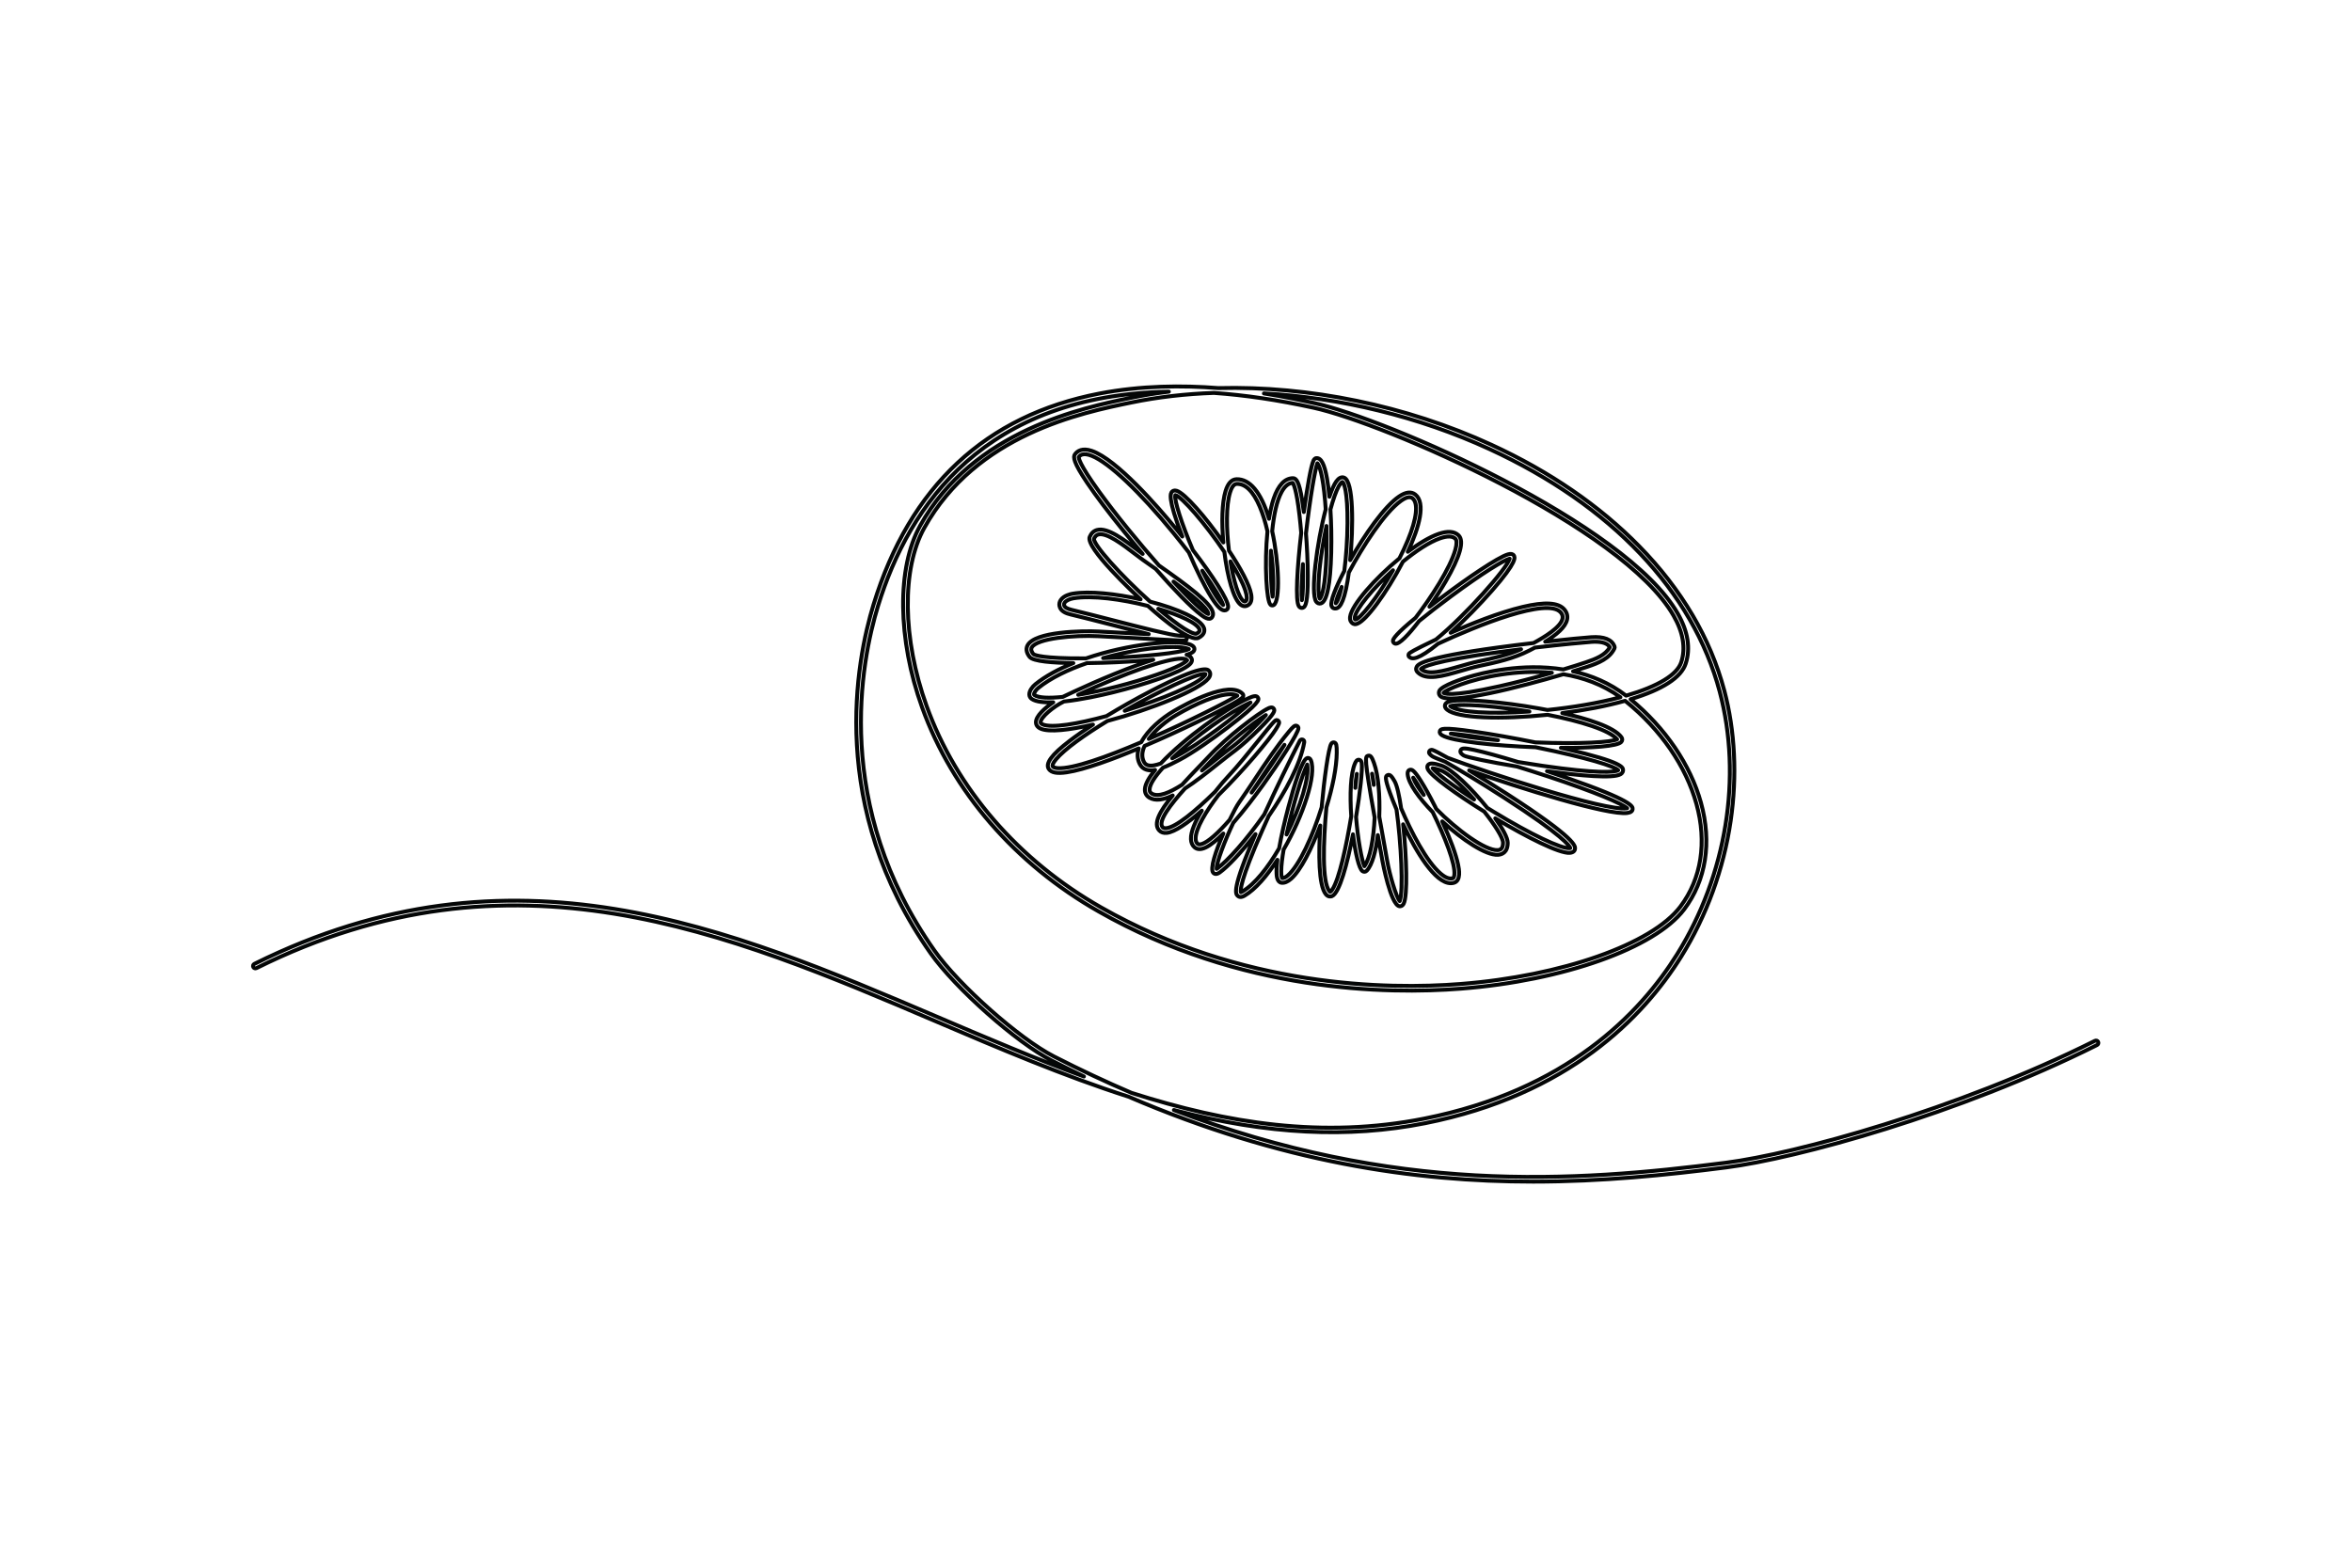 <svg
   xmlns:dc="http://purl.org/dc/elements/1.1/"
   xmlns:cc="http://creativecommons.org/ns#"
   xmlns:rdf="http://www.w3.org/1999/02/22-rdf-syntax-ns#"
   xmlns:svg="http://www.w3.org/2000/svg"
   xmlns="http://www.w3.org/2000/svg"
   xmlns:sodipodi="http://sodipodi.sourceforge.net/DTD/sodipodi-0.dtd"
   xmlns:inkscape="http://www.inkscape.org/namespaces/inkscape"
   version="1.1"
   id="mySVG"
   xml:space="preserve"
   width="1600"
   height="1066.667"
   viewBox="0 0 1600 1066.667"
   sodipodi:docname="kiwi.svg"
   inkscape:version="0.92.4 (5da689c313, 2019-01-14)"><defs
     id="defs6" /><sodipodi:namedview
     pagecolor="#ffffff"
     bordercolor="#666666"
     borderopacity="1"
     objecttolerance="10"
     gridtolerance="10"
     guidetolerance="10"
     inkscape:pageopacity="0"
     inkscape:pageshadow="2"
     inkscape:window-width="1920"
     inkscape:window-height="986"
     id="namedview4"
     showgrid="false"
     inkscape:zoom="0.22124998"
     inkscape:cx="800"
     inkscape:cy="533.33337"
     inkscape:window-x="-11"
     inkscape:window-y="-11"
     inkscape:window-maximized="1"
     inkscape:current-layer="g12" /><g
     id="g10"
     inkscape:groupmode="layer"
     inkscape:label="ink_ext_XXXXXX"
     transform="matrix(1.333,0,0,-1.333,0,1066.667)"><g
       id="g12"
       transform="scale(0.1)"><path
         d="m 5378.74,2609.52 c -177.03,90.47 -484.81,363.22 -609.86,540.45 -520.74,738.1 -374.9,1476.13 -288.02,1759.19 159.77,520.51 549.57,1077.19 1484.13,1093.67 -66.1,-8 -131.11,-18.52 -194.63,-31.6 -240.44,-49.52 -803.51,-165.49 -1074.32,-652.03 -119.69,-215.03 -115.81,-579.41 9.87,-928.29 154.49,-428.81 474.58,-798.69 901.32,-1041.52 724.03,-411.99 1469.07,-423.61 1848.73,-393.87 521.81,40.87 990.14,207.28 1138.88,404.69 111.64,148.16 142.04,341.71 85.56,545.02 -53.83,193.82 -181.12,380.79 -359.02,527.69 163.54,49.57 258.17,110.65 281.34,181.65 25.5,78.12 11.74,164.4 -40.9,256.43 -264.68,462.68 -1488.03,993.01 -1852.11,1072.94 -57.92,12.72 -147.86,32.46 -259.39,49.78 388.71,-20.98 790.28,-117.91 1150.65,-283.76 621.41,-285.98 1038.8,-725.73 1175.26,-1238.26 115.86,-435.18 34.64,-936.28 -217.29,-1340.44 -189.16,-303.49 -566.7,-695.4 -1291.03,-839.05 -517.83,-102.7 -1006.68,-24.06 -1493.93,131.66 -128.88,55.17 -260.67,116.88 -395.24,185.65 z m 2540.86,1958.4 c -88.76,-25.34 -183.34,-49.8 -265.81,-68.42 -263.95,-59.57 -286.15,-34.59 -286.78,-34.08 0,0 0,0.1 0.03,0.31 11.55,14.79 127.3,68.19 295.16,93.4 75.51,11.33 164.59,17.55 257.4,8.79 z m -157.17,120.11 c -69.46,-30.16 -145.03,-46.32 -218.42,-62.01 -30.91,-6.62 -63.3,-16.05 -94.62,-25.17 -83.82,-24.41 -163.05,-47.5 -198.01,-13.46 7.13,8.56 57.06,39.78 402.89,86.69 36.07,4.9 72.45,9.56 108.16,13.95 z m -653.48,403.26 c -80.04,-141.16 -172.07,-253.85 -193.05,-251.37 -2.24,1.56 -2.99,5.22 -2.21,10.87 5.89,42.98 92.41,147.4 195.26,240.5 z m -262.16,-85.19 c -0.61,-2.87 -1.22,-5.68 -1.84,-8.43 -11.56,-51.39 -22.16,-68.93 -27.74,-74.9 0.79,14.33 11.69,44.37 29.58,83.33 z m -77.52,310.95 c 1.94,-68.39 1.2,-137.78 -2.37,-199.04 -8.14,-139.76 -26.46,-167.14 -31.51,-172.1 -9.6,15.38 -11.95,100.37 12.17,253.76 6.4,40.7 13.77,80.35 21.71,117.38 z m -120.03,-194.63 c 2.35,-83.56 0.41,-152.11 -5.26,-183.85 -3.24,28.86 -2.28,89.96 5.26,183.85 z m -163.27,68.52 c 13.82,-100.21 14.78,-192.78 8.48,-234.64 -6.57,43.28 -11.74,135.77 -8.48,234.64 z m -206.49,-54.47 c 34.51,-55.29 62.29,-107.74 75.72,-148.53 9.29,-28.27 10.07,-48.54 2.09,-54.23 -3.46,-2.46 -6.29,-3.12 -11.16,0.4 -25.39,18.34 -50.5,102.33 -66.65,202.36 z m -143.73,-47.66 c 61.5,-86.61 98.79,-149.84 106.43,-174.79 -10.37,8.46 -33.59,34.68 -76.62,115.98 -10.09,19.04 -20.06,38.75 -29.81,58.81 z m -146.94,-55.57 c 85.85,-62.48 172.58,-131.42 177.58,-163.37 0.11,-0.71 0.15,-1.33 0.15,-1.85 -23.27,6.92 -92.17,72.75 -177.73,165.22 z m -77.7,-138.68 c 111.62,-32.9 199.58,-73.66 210.36,-105.91 1.01,-3.01 3.69,-10.99 -16,-21.2 -0.79,-0.41 -20.74,-9.15 -123.85,69.91 -22.98,17.62 -46.67,36.9 -70.51,57.2 z m 117.8,-254.48 c 14.85,0 24.87,-2.68 29.41,-8.26 -5.54,-9.23 -43.52,-34.67 -155.83,-73.76 -126.24,-43.94 -277.17,-82.47 -400.14,-102.56 244.65,113.17 449.91,184.58 526.56,184.58 z m -399.38,2.82 c 134.36,37.63 269.85,56.62 356.37,56.62 34.12,0 60.65,-2.96 76.47,-8.89 1.8,-0.67 3.3,-1.3 4.55,-1.87 -38.7,-18.79 -234.4,-39.84 -437.39,-45.86 z m 0.73,-23.84 c 81.56,2.44 174.4,7.7 255.18,15.33 -23.81,-7.32 -50.57,-16.27 -80.65,-27.1 -156.84,-56.49 -325.77,-135.81 -381.39,-162.49 -69.78,-7.14 -122.74,-5.27 -144.4,9.18 -1.5,1.01 -2.02,1.88 -2.09,3.57 -0.36,8.04 9.57,23.08 21.7,32.86 64.4,51.9 153.6,94.26 248.73,126.95 29.68,0.31 58.03,0.96 82.92,1.7 z m 109.67,-245.16 c 178.72,102.02 363.12,188.34 406.25,188.34 2.38,0 4.34,-0.27 5.83,-0.81 0.31,-2.1 -3.37,-6.94 -3.53,-7.17 -34.1,-44.62 -219.84,-122.05 -408.55,-180.36 z m 122.76,-143.64 c 35.31,48.37 92.47,93.64 139.11,121.1 100.1,58.93 211.71,106.98 277.07,106.98 14.15,0 26.14,-2.25 35.37,-7.14 -45.31,-28.81 -245.8,-131.12 -451.55,-220.94 z m 119.57,-98.9 c 116.29,111.03 293.2,237.22 399.33,284.76 -60.18,-58.95 -267.54,-216.98 -372.97,-271.18 l -9.21,-4.75 c -5.4,-2.81 -11.15,-5.79 -17.15,-8.83 z m 151.62,-62.16 c 1.01,1.07 2.03,2.12 3.03,3.16 18.08,18.74 35.15,36.45 48.96,51.35 79.34,85.66 209.53,188.47 274.28,228.3 -37.48,-43.3 -121.3,-124.86 -169.19,-160.19 -28.49,-21.02 -59.09,-45.33 -91.5,-71.05 -21.14,-16.79 -43.23,-34.33 -65.58,-51.57 z m 253.39,-112.69 c 12.75,18.97 25.33,37.92 37.72,56.58 41.4,62.35 83.89,126.36 130.01,187 -33.56,-53.88 -83.08,-128.21 -142.53,-209.53 -8.51,-11.64 -16.91,-23 -25.2,-34.05 z m 178.52,-214.01 c 31.12,144.83 80.86,310.88 105.54,356.79 11.6,-64.69 -34.27,-214.92 -105.54,-356.79 z m 350.92,238.12 c 1.17,26.04 3.58,50.18 7.51,71.15 -1.63,-19.73 -4.18,-43.89 -7.51,-71.15 z m 94.24,15.06 c -3.33,20.63 -6.31,39.88 -8.77,57.02 3.63,-17.54 6.54,-36.72 8.77,-57.02 z m 254.92,-51.24 c -26.21,32.95 -45.52,63.52 -53.88,88.08 13.65,-18.39 32.74,-49.68 53.88,-88.08 z m 256.96,-23.46 c -117.3,76.16 -194.27,135.93 -211.47,159.56 6.28,-0.69 17.57,-2.91 37.26,-9.24 40.48,-13 110.08,-77.73 174.21,-150.32 z m 121.96,302.83 c -107.48,8.83 -193.54,20.74 -240.87,33.6 46.96,-3.36 132.87,-15.01 240.87,-33.6 z m 160.28,146.26 c -196.32,-13.69 -363.91,-4.7 -404.19,27.43 19.33,6.87 90.91,10.44 233.11,-4.53 55.94,-5.89 113.93,-13.64 171.08,-22.9 z m -400.24,52.94 c -11.53,-2.27 -27.24,-6.77 -30.49,-19.7 -2.09,-8.29 1.56,-16.36 10.86,-23.99 54.18,-44.5 276.41,-50.38 513.11,-25.87 168.65,-32.95 314.37,-78.05 354.28,-125.12 -27.81,-15.05 -185.2,-24.8 -416.98,-15.82 -108.77,21.95 -221.29,41.86 -313.15,55.12 -166.8,24.05 -170.51,13.59 -174.42,2.5 -2.82,-7.96 1.15,-15.2 11.79,-21.5 51.74,-30.66 267.76,-53.08 477.07,-60.88 267.4,-54.12 403.9,-97.9 421.16,-117.18 -14.42,-11.09 -109.39,-17.82 -385.41,22.34 -43.21,6.29 -85.17,12.89 -124.59,19.45 -92.91,28.32 -174.94,50.94 -226.37,61.91 -48.3,10.32 -62.88,9.78 -67.85,-2.47 -5.16,-12.74 9.23,-21.73 16.96,-26.56 12.59,-7.87 129.41,-32.36 270.47,-55.88 48.44,-14.78 101.58,-31.66 157.89,-50.32 247.63,-82.04 379,-139.73 404.73,-162.57 -0.71,-0.12 -1.49,-0.25 -2.35,-0.37 -110.93,-15.47 -711.6,181.76 -913.17,257.66 -39.67,22.47 -67.54,37.01 -76.87,39.81 -11.36,3.41 -15.93,-3.6 -17.09,-5.83 -5.34,-10.35 4.21,-17.77 14.32,-25.63 5.08,-3.95 28.87,-13.99 66.03,-28.08 70.73,-40.1 184.64,-108.64 300.82,-183.47 302.25,-194.72 334.7,-246.87 337.99,-257.21 -0.92,-0.24 -2.31,-0.5 -4.3,-0.65 -42.69,-3.13 -197.39,70.66 -384.17,184.12 -11.88,7.21 -23.47,14.32 -34.8,21.35 -78.71,97.97 -181.87,199.12 -234.33,215.98 -40.12,12.89 -59.2,13.88 -68.01,3.52 -2.94,-3.45 -6.95,-11 -0.92,-22.86 17.89,-35.11 144.13,-126.45 287.56,-215.62 54.49,-68.68 95.8,-133.55 95.8,-158.94 0,-32.02 -14.77,-36.87 -27.66,-37.52 -63.05,-3.24 -207.67,102.85 -312.96,210.12 -2.49,4.98 -4.99,9.96 -7.51,14.97 -25.15,49.68 -50.51,95.35 -71.42,128.6 -34.41,54.73 -44.99,57.96 -54.16,56.55 -5.64,-0.86 -14.8,-5.16 -12.87,-24.3 4.75,-47.03 57.84,-120.46 127.79,-192.25 59.61,-121.11 117.44,-264.44 110.24,-321.4 -1.81,-14.32 -7.22,-15.71 -9,-16.17 -16.46,-4.24 -36.67,3.57 -59.96,23.29 -73.38,62.05 -151.95,214.91 -202.47,333.61 -9.62,65.65 -21.14,117.57 -33.28,138.41 -13.33,22.84 -23.02,37.38 -36.24,31.22 -10.66,-4.97 -15.15,-13.51 12.3,-90.11 8.05,-22.44 19.5,-51.89 33.57,-85.09 23.3,-164.2 36.36,-420.42 16.32,-467.6 -17.89,21.11 -51.31,132.6 -63.95,206.21 -5.38,31.34 -13.19,74.42 -21.92,122.58 -5.54,30.55 -11.9,65.61 -18.39,102 4.16,105 -4.56,212.55 -26.63,273.18 -9.49,26.06 -16.13,41.84 -30.03,38.03 -15.73,-4.26 -21.98,-5.94 33.04,-315.21 -4.9,-107.05 -23.43,-208.97 -52.13,-248.62 -13.57,27.99 -33.71,137.14 -42.67,250.95 21,127.12 33.09,242.57 28.98,273.62 -0.55,4.16 -2.22,16.82 -13.57,18.49 -11.88,1.8 -17.56,-10.94 -20.3,-17.04 -23.7,-52.65 -27,-162.76 -19.7,-270.96 -24.85,-152.03 -61.48,-321.56 -96.66,-374.51 -7.23,-10.88 -11.22,-11.54 -11.21,-11.54 -0.29,0.05 -1.55,0.73 -3.39,2.96 -38.02,46.47 -31.97,247.39 -15.44,428.3 31.25,101.95 52.2,204.36 52.7,279.16 0.25,38.98 -2.05,48.68 -12.38,51.86 -4.56,1.41 -11.06,0.52 -15.58,-6.18 -14.17,-21.07 -36.64,-183.17 -49.11,-324.59 -46.25,-149.71 -114.63,-296.65 -171.4,-346.77 -11.54,-10.2 -21.74,-15.26 -29.69,-14.7 -1.15,1.54 -5.51,9.19 -5.16,37.25 0.34,28.09 4.92,65.85 12.27,108.52 99.98,173.08 169.57,382.94 138.81,456.78 -4.1,9.86 -12.39,11.77 -18.16,10.46 -26.33,-6 -67.15,-140.38 -96.76,-252.05 -17.52,-66.06 -35.3,-142.34 -46.95,-208.89 -56.5,-97.62 -123.23,-182.82 -188.45,-221.12 -3.26,-1.91 -5.41,-2.73 -6.67,-3.08 -3.12,9.45 -3.8,59.71 109.82,317.21 10.34,23.44 21.08,47.33 32.03,71.4 86.12,124.89 162.76,266.18 181.47,377.28 0.97,5.84 -2.45,11.53 -8.08,13.39 -5.59,1.85 -11.76,-0.67 -14.45,-5.95 -47.2,-92.67 -118.44,-237.97 -181.22,-375.79 -89.44,-128.92 -188.69,-239.31 -241.36,-276.93 -0.67,-0.48 -1.28,-0.89 -1.83,-1.24 -1.98,30.47 42.61,146.41 84.66,234.7 56.32,64.2 112.33,138.7 151.03,192.28 77.25,107 183.35,267.83 181.63,291.52 -0.41,5.62 -3.86,10.12 -9,11.77 -9.48,3.05 -16.99,-2.77 -40.37,-30.95 -62.99,-75.92 -118.38,-159.33 -171.93,-239.99 -26.64,-40.14 -54.19,-81.63 -82.28,-121.58 -9.9,-14.09 -27.92,-47.15 -47.69,-87.89 -60.82,-69.2 -109.55,-112.07 -140.65,-122.66 -15.69,-5.35 -21.19,-0.41 -22.99,1.22 -6.05,5.44 -9.19,13.41 -9.62,24.36 -2.02,51.19 55.01,144.35 116.1,223.37 131.03,129.09 261.18,284.5 293.22,336.39 15.82,25.61 22.37,36.21 11.44,43.95 -11.88,8.44 -11.91,8.41 -97.78,-98 -49.51,-61.34 -111.11,-137.67 -151.71,-180.48 -21.92,-23.11 -47.4,-52.59 -72.55,-84.89 -100.17,-98.55 -198.88,-180.43 -248.44,-185.6 -12.64,-1.28 -17.06,3.32 -18.5,4.83 -27.43,28.8 41.1,117.17 113.85,197.86 53.11,34.29 110.46,79.83 167,124.72 32.23,25.59 62.67,49.76 90.82,70.53 28.84,21.28 78.25,65.65 122.95,110.41 83.2,83.31 77.6,92.71 72.67,101.01 -7.31,12.27 -22.78,5.01 -27.87,2.62 -51.98,-24.32 -212.54,-147.02 -304.7,-246.52 -13.64,-14.73 -30.63,-32.34 -48.62,-51 -30.85,-32 -60.36,-63.01 -87.1,-92.49 -63.99,-41.04 -121.37,-65.35 -154.6,-45.47 -8.36,5 -11.8,11.81 -11.17,22.08 1.63,26.78 27.83,66.01 68.49,110.47 26.27,9.93 52.65,23.59 75.19,35.26 l 9.15,4.72 c 65.58,33.72 174.17,110.59 247.24,166.18 165.29,125.73 157.9,141.18 153.49,150.41 -7.65,15.97 -31.2,5.54 -46.79,-1.37 -112.77,-49.99 -331.22,-206.54 -449.69,-333.82 -25.2,-9.29 -49.4,-14.43 -66.57,-8.89 -8.79,2.84 -15.22,8.47 -19.66,17.23 -12.69,25.05 -9.46,53.03 3.59,81.17 50.85,21.64 97.88,42.61 136.31,60.13 89.97,41 179.28,84.2 251.48,121.62 110.74,57.4 113.55,65.57 115.41,70.98 1.46,4.25 0.32,9.84 -2.79,13.08 -67.63,70.61 -286.52,-49.71 -352,-88.27 -60.24,-35.47 -132.05,-95.31 -165.33,-158.37 -176,-75.18 -349.06,-137.31 -425.49,-132.71 -13.5,0.83 -22.88,4.01 -26.42,8.97 -3.01,4.21 -0.18,15.92 16.81,36.14 44.38,52.83 146.57,125.15 262.36,195.73 221.48,59.18 470.75,158.68 516,217.89 14.07,18.42 7.8,31.39 2.81,37.49 -7.28,8.92 -29.58,36.04 -295.44,-101.75 -78.25,-40.55 -156.84,-84.98 -228.25,-128.67 -146.98,-40.02 -280.44,-62.67 -326.47,-42.13 -9.42,4.21 -9.49,8.68 -9.52,10.58 -0.37,25.59 65.73,80.34 118.09,105.55 0.3,0.15 0.58,0.28 0.88,0.43 90.44,9.59 192.51,32.57 249.74,46.63 161.76,39.71 348.32,101.5 391.88,142.74 15.43,14.6 12.12,26.29 8.77,31.95 -4.06,6.87 -10.85,13.59 -24.48,17.41 3.61,1 6.97,2.02 10.06,3.06 13.8,4.64 29.68,11.75 29.93,25.74 0.26,15.01 -17.91,21.82 -24.76,24.39 -68.3,25.61 -312.49,2.24 -528.94,-71.83 -27.25,-0.19 -54.23,-0.04 -80.59,0.46 -167.69,3.18 -186.48,20.07 -188.06,21.97 -15.15,19.33 -9.88,29.48 -8.15,32.82 24.61,47.41 217.08,64.39 340.69,58.01 45.72,-2.37 121.98,-6.43 198.18,-10.5 60.04,-3.21 120.04,-6.41 165.03,-8.77 22.5,-1.18 41.26,-2.15 54.38,-2.81 7.05,-0.36 12.64,-0.63 17.05,-0.64 1.41,-0.1 2.3,-0.16 2.71,-0.2 l 0.03,0.24 c 10.2,0.32 12.95,2.8 13.41,10.98 0.51,9.01 -5.95,11.65 -12.13,12.59 v 0.07 c -0.13,0.01 -0.34,0.01 -0.59,0.02 -1.8,0.25 -3.56,0.36 -5.08,0.46 l -20.99,1.29 c -41.4,2.48 -192.13,41.19 -337.91,78.63 -73.24,18.81 -148.98,38.27 -210.23,52.94 -24.64,5.91 -37.1,13.67 -39.21,24.44 -0.9,4.57 -0.01,8.59 2.8,12.64 6.79,9.81 24.66,18.65 44.47,21.99 95.03,15.99 247.43,-4.75 380.23,-38.72 92.32,-82.35 218.57,-183.95 258.63,-163.04 32.98,17.11 31.52,38.74 27.72,50.11 -15.39,46.02 -134.88,98.2 -274.78,134.67 -149.82,133.86 -292.38,293.66 -286.33,321.28 5,11.86 12.23,18.89 22.08,21.5 42.5,11.24 125.31,-52.23 185.79,-98.57 14.81,-11.35 28.79,-22.07 41.14,-30.92 17.1,-12.27 36.98,-26.19 58.37,-41.17 2.44,-1.71 4.92,-3.45 7.44,-5.21 91.44,-103.56 180.38,-196.39 232.26,-235.1 12.21,-9.1 40.76,-30.4 54.59,-12.21 4.83,6.36 6.66,14.33 5.3,23.05 -7.78,49.68 -128.53,138.77 -275.62,241.98 -104.16,117.89 -219.27,258.23 -304.03,375.01 -108.96,150.11 -105.63,176.71 -105.3,178.49 4.58,6.25 18.55,25.31 66.88,5.92 88.06,-35.33 243.96,-182.86 417.02,-394.64 28.08,-34.36 54.15,-67.38 78.06,-98.62 38.75,-90.18 80.95,-174.72 114.35,-228.04 32.81,-52.37 54.85,-72.31 73.54,-66.81 7.71,2.28 12.41,9.07 12.59,18.15 0.68,35.42 -81.15,159.76 -179.87,289.07 -56.96,132.99 -96.72,256.75 -89.61,280.13 32.09,-5.8 155.43,-148.66 250.12,-289.58 15.58,-126.5 47.13,-243.46 83.85,-269.98 12.73,-9.21 26.64,-9.39 39.12,-0.5 13.59,9.67 18.33,27.47 14.07,52.9 -8.35,49.79 -54.94,135.68 -113.51,224.05 -13.53,110.95 -15.14,230.09 5.62,297.51 6,19.48 16.71,42.8 33.66,43.27 44.63,1.42 84.31,-37.62 117.59,-115.52 16.41,-38.41 29.43,-81.85 39.55,-126.56 -16.45,-166.81 -4.66,-358.89 15.99,-375.21 4.77,-3.76 11.1,-4.14 16.17,-0.94 33.62,21.21 26.77,218.44 -8.03,376.95 7.84,79.73 22.73,154.28 48.43,200.88 16.07,29.13 34.96,44.45 56.18,45.56 3.63,-4.39 19.24,-30.54 34.79,-166.01 3.39,-29.46 6.28,-59.41 8.71,-89.15 -20.02,-173.75 -31.28,-348.08 -11.46,-375.34 4.05,-5.57 9.97,-8.3 16.17,-7.56 13.44,1.65 25.74,11.68 28.54,114.95 1.61,59.24 -0.56,140.38 -5.97,222.61 -0.93,14.15 -1.94,28.11 -3.01,41.81 0.18,1.63 0.37,3.24 0.55,4.87 20.96,181.74 45.55,321.96 57.74,353.69 9.58,-10.86 28.1,-57.78 39.49,-194.91 1.07,-13.03 2.05,-26.34 2.91,-39.85 -45.57,-172.27 -78.5,-429.04 -48.69,-471.22 5.93,-8.39 14.96,-11.79 24.19,-9.07 30.69,9.06 48.4,95.93 52.6,258.2 1.93,74.21 0.41,151.39 -3.97,221.26 14.31,52.91 29.24,95.02 42.88,119.06 10.76,18.96 17.62,21.48 18.66,21.09 7.07,-3.03 26.92,-48.34 25.58,-211.08 -0.67,-82.64 -6.69,-169.76 -16.25,-242.52 -44.29,-84.77 -72.01,-155.6 -65.7,-177.77 2.46,-8.67 9.02,-14.04 17.53,-14.35 19.19,-0.82 43.44,14.8 64.87,141.41 2.14,12.66 4.24,26.91 6.25,42.4 70.35,132.85 182.75,306.42 266.28,365.81 26.31,18.7 45.92,23.21 58.3,13.47 31.4,-24.71 22.7,-103.25 -23.86,-215.46 -12.72,-30.66 -27.1,-61.39 -42.41,-91.42 -125.94,-103.24 -243.49,-237.72 -251.73,-297.92 -2.62,-19.07 5.24,-28.92 12.28,-33.83 9.2,-6.39 33.57,-23.41 125.46,100.65 40.62,54.85 89.94,133.04 131.79,214.06 66.02,54.34 134.34,99.84 189.62,119.12 36.9,12.87 63.02,12.29 77.69,-1.72 8.02,-7.67 8.15,-27.39 0.36,-55.53 -26.37,-95.32 -124.79,-246.21 -203.24,-348.3 -97.32,-79.86 -115.3,-107.69 -115.34,-117.34 -0.03,-6.83 4.2,-12.51 10.8,-14.49 20.88,-6.25 70.26,46.75 122.55,115.21 44.32,36.3 100.48,80.04 165.55,128.06 161.28,119.03 267.5,183.43 296.72,190.2 -12.98,-49.3 -224.54,-288.22 -376.11,-412.38 -27.14,-12.75 -52.94,-25.29 -75.81,-36.9 -61.84,-31.36 -62.62,-34.58 -64.05,-40.42 -1.06,-4.38 0.47,-9.22 3.89,-12.16 14.71,-12.65 44.91,-15.27 146.43,67.73 198.39,92.65 559.34,238.63 626.42,159.73 8.25,-9.7 11.2,-19.8 9.02,-30.87 -8.78,-44.56 -92.46,-95.08 -147.96,-125.08 -57.15,-6.64 -117.75,-14.15 -177.44,-22.26 -402.03,-54.68 -414.96,-88.47 -420.48,-102.9 -3.11,-8.12 -1.06,-16.71 5.62,-23.59 43.99,-45.23 130.67,-19.97 222.42,6.77 30.91,9 62.87,18.31 92.93,24.74 86.28,18.45 175.5,37.53 256.16,79.19 9.18,4.74 18.53,9.66 27.92,14.72 136.76,15.83 253,26.66 288.58,29.1 35.29,2.42 79.27,-0.59 93.31,-27.48 -22.01,-40.21 -71.48,-59.74 -120.48,-76.27 -35.14,-11.86 -74.82,-24.37 -116.88,-36.95 -211.79,33.73 -411.68,-16.6 -488.59,-40.14 -13.88,-4.25 -135.94,-42.36 -144.78,-71.27 -2.89,-9.46 -0.78,-18.26 5.94,-24.79 47.6,-46.27 412.62,47.99 627.95,111.72 99.12,-16.3 200.06,-51.56 291.19,-117.35 -113.56,-30.47 -245.7,-52.19 -372.53,-65.08 -15.17,2.93 -29.63,5.6 -43.09,8 -190.6,33.95 -383.55,49.89 -448.9,37.06 z M 6195.48,5996.44 c 156,-10.99 325.43,-35.63 509.09,-75.94 361.4,-79.34 1574.94,-604.34 1836.41,-1061.41 49.14,-85.91 62.23,-165.67 38.93,-237.08 -20.94,-64.15 -117.64,-123.05 -279.66,-170.33 -0.55,-0.16 -1.13,-0.33 -1.69,-0.49 -84.74,65.06 -178.09,103.39 -270.84,124.12 30.41,9.33 55.91,17.49 74.48,23.76 55.76,18.82 112.25,41.53 136.9,93.46 1.38,2.9 1.53,6.23 0.44,9.25 -13.18,36.19 -53.29,52.26 -119.49,47.72 -30.95,-2.12 -121.97,-10.49 -234.43,-22.94 56.14,34.59 104.01,73.81 111.87,113.67 3.63,18.46 -1.17,35.63 -14.29,51.05 -30.14,35.45 -99.68,39.66 -212.61,12.86 -121.63,-28.87 -265.55,-87.09 -367.5,-132.18 69.45,63.14 147.8,142.95 211.81,216.14 129.83,148.43 116.43,169.5 110.71,178.5 -5.16,8.09 -15.08,10.08 -29.5,5.92 -53.88,-15.55 -211.24,-124.51 -329.61,-213.09 -26.43,-19.79 -50.22,-37.9 -71.62,-54.47 31.85,45.99 61.39,92.29 82.4,128.4 74.25,127.71 96.48,207.22 66.05,236.32 -21.7,20.75 -56.07,23.13 -102.18,7.03 -45.93,-16.03 -101.06,-49.43 -156.77,-91.18 59.25,126.56 92.33,249.7 38.37,292.18 -20.79,16.38 -48.5,13.15 -82.33,-9.52 -74.4,-49.87 -176.08,-194.74 -250.07,-325.31 15.93,168.55 18.49,405.91 -32.18,421.52 -13.29,4.07 -26.26,-2.5 -38.61,-19.53 -11.6,-16 -23.55,-43.51 -35.18,-78.33 -3.38,35.22 -7.57,67.23 -12.48,94.31 -13.17,72.71 -29.4,104.49 -54.18,102.64 -9.17,-0.66 -13.28,-9.51 -14.83,-12.83 -12.25,-26.32 -31.85,-135.22 -49.08,-262.08 -2.9,23.77 -6.02,45.65 -9.27,65.07 -14.9,89.02 -29.01,107.46 -45.59,107.46 -0.07,0 -0.14,0 -0.22,-0.01 -42.08,-0.39 -75.26,-35.19 -98.61,-103.43 -10.05,-29.38 -17.93,-64.97 -23.92,-103.72 -0.61,2.08 -1.23,4.13 -1.85,6.17 -39.56,129.97 -96.63,197.59 -163.99,195.76 -25.02,-0.7 -43.83,-20.95 -55.92,-60.2 -18.41,-59.8 -20.38,-160.89 -11.35,-262.47 -90.03,128.82 -196.71,251.57 -238.53,263.87 -12.98,3.84 -20.33,-1.53 -23.54,-5.07 -6.36,-6.99 -25.63,-28.15 52.63,-228.69 -11.81,14.78 -23.7,29.43 -35.55,43.82 -85.58,103.92 -298.48,350.3 -426.68,393.64 -48.18,16.29 -73.16,-0.55 -85.63,-17.53 -9.72,-13.26 -8.88,-40.11 62.45,-145.85 44.78,-66.38 109.69,-152.23 187.71,-248.27 29.88,-36.79 62.27,-75.69 95.43,-114.56 -8.14,6.1 -16.81,12.74 -25.79,19.62 -68.01,52.11 -152.65,116.98 -206.52,102.72 -17.26,-4.57 -30.07,-16.47 -38.05,-35.36 -23.23,-54.98 228.97,-290.23 257.8,-316.88 0.69,-0.63 1.38,-1.27 2.07,-1.91 -126.36,28.7 -261.18,43.28 -347.21,28.81 -10.12,-1.7 -44.35,-9.05 -60.23,-32 -6.46,-9.34 -8.75,-20.02 -6.61,-30.91 5.43,-27.7 35.23,-37.9 57.17,-43.16 61.06,-14.63 136.7,-34.06 209.85,-52.84 67.03,-17.22 132.44,-34.02 188.51,-47.7 -19.04,1.01 -38.32,2.04 -57.17,3.04 -76.22,4.07 -152.49,8.14 -198.22,10.5 -82.48,4.23 -326.22,0.37 -363.23,-70.92 -6.44,-12.4 -9.84,-32.66 10.56,-58.67 18.03,-22.99 119.35,-30.32 223.22,-31.55 -73.64,-29.73 -141.28,-65.8 -193.98,-108.27 -15.33,-12.36 -31.45,-34.09 -30.62,-52.62 0.42,-9.27 4.95,-17.25 12.75,-22.45 21.6,-14.41 61.63,-18.63 109.37,-16.89 -42.5,-28.44 -88.83,-69.88 -88.37,-102.26 0.12,-8.11 3.36,-23.06 23.73,-32.15 42.9,-19.16 146.33,-7.29 267.36,20.66 -45.32,-29.41 -86.05,-57.75 -119.7,-83.49 -91.78,-70.2 -125.21,-115.93 -105.22,-143.92 12.98,-18.17 41.83,-23.32 90.8,-16.18 91.67,13.33 238.32,68.05 367.38,121.98 -8.07,-27.03 -7.62,-54.02 5.19,-79.29 7.37,-14.56 18.71,-24.39 33.69,-29.22 13.36,-4.31 28.68,-4.23 44.95,-1.32 -31.04,-37.88 -50.48,-71.71 -52.05,-97.33 -1.17,-19.25 6.72,-34.51 22.81,-44.13 30.79,-18.43 71.97,-11.15 119.08,11.15 -66.5,-80.3 -101.28,-144.41 -68.55,-178.78 9.3,-9.75 22.21,-13.89 38.38,-12.16 41.12,4.29 106.62,49.99 178.64,113.29 -33.37,-54.38 -56.88,-107.4 -55.4,-145.1 0.7,-17.51 6.6,-31.4 17.55,-41.25 14.29,-12.87 34.21,-13.15 59.27,-0.89 25.51,12.49 56.12,38.09 88.41,70.5 -38.13,-87.83 -70.18,-181.7 -50.74,-201 4.52,-4.48 14.75,-10.16 32.49,2.51 41.39,29.56 110.94,103.15 182.46,195.55 -123.44,-284.4 -101.43,-305.14 -90.71,-315.24 5.82,-5.48 16.6,-9.77 34.91,0.99 55.74,32.74 114.48,101.04 167.42,183.13 -3.46,-28.06 -5.04,-52.47 -4.05,-71 0.56,-10.74 2.31,-43.42 25.35,-46.14 15.24,-1.78 31.7,5.1 49.1,20.47 47.83,42.23 103.61,150.12 148.55,271.7 -8.9,-144.99 -9.01,-305.19 28.21,-350.68 12.81,-15.66 26.7,-11.94 32.07,-9.6 37.58,16.27 77.21,162.27 106.6,315.38 12.01,-96.8 31,-176.4 48.66,-188.18 7.24,-4.82 15.85,-3.79 21.92,2.68 27.37,29.16 46.19,99.14 56.17,181.38 0.72,-3.98 1.45,-8.04 2.19,-12.1 8.71,-48.07 16.52,-91.08 21.89,-122.36 0.38,-2.21 41.51,-221.5 86.12,-228.5 4.18,-0.65 14.57,-0.65 21.77,13.14 20.81,39.88 15.08,240.02 -2.74,405.05 66.18,-140.26 161.9,-300.71 243.31,-300.69 5.01,0 10,0.62 14.9,1.88 39.22,10.11 26.59,71.82 22.44,92.1 -10.85,53.03 -40.13,132.57 -81.05,221.54 102.22,-93.9 222.13,-173.7 283.72,-170.48 18.83,0.95 50.44,10.19 50.44,61.48 0,24.93 -25.67,71.69 -63.51,124.59 160.2,-95.93 327.04,-180.22 380.21,-176.07 22.31,1.71 26.11,14.78 26.7,20.32 1.56,14.34 5.68,52.42 -342.52,277.32 -67.91,43.85 -137.02,86.76 -197.7,123.3 260.81,-90.83 708.75,-231.07 807.26,-217.38 17.46,2.43 26.53,9.3 26.93,20.41 0.45,12.5 1.51,41.77 -337.03,159.25 -32.93,11.42 -66.52,22.77 -100,33.81 171.14,-23.88 337.24,-38.25 375.05,-15.96 12.07,7.1 13.41,16.73 13.14,21.84 -0.68,13.09 -2.12,40.33 -287.3,106.33 -9.83,2.27 -19.81,4.55 -29.93,6.82 157.45,-1.2 288,7.74 307.88,29.7 6.52,7.2 6.92,16.63 1.05,24.61 -39.29,53.37 -177.96,95.18 -301.83,122.98 112.63,14.56 224.91,35.73 320.6,62.63 1.03,-0.82 2.05,-1.64 3.07,-2.47 179.18,-144.98 307.32,-330.88 360.81,-523.47 54.42,-195.95 25.44,-382.1 -81.6,-524.16 -144.91,-192.32 -606.13,-354.84 -1121.6,-395.21 -376.94,-29.5 -1116.53,-18 -1834.99,390.81 -421.77,240 -738.05,605.37 -890.59,1028.8 -123.45,342.64 -127.95,699.24 -11.5,908.48 265.47,476.92 800.89,587.2 1058.21,640.19 134.52,27.71 275.6,43.82 420.27,48.72 z m 4511.92,-3312.4 c -2.9,5.92 -10.1,8.31 -16.1,5.36 -706.83,-353.42 -1527.43,-576.72 -1884.37,-622.41 -779.38,-99.74 -1688.96,-161.28 -2816.18,269.1 4.35,-1.15 8.72,-2.3 13.08,-3.44 461.69,-120.79 876.71,-141.73 1268.75,-63.98 732.75,145.32 1115.05,542.38 1306.73,849.89 129.61,207.93 217.05,447.76 252.87,693.54 33.44,229.48 22.11,459.7 -32.77,665.78 -71.17,267.33 -217.41,515.18 -434.65,736.66 -202.09,206.04 -455.69,380.05 -753.75,517.23 -435.89,200.6 -931.93,301.22 -1393.27,289.31 -183.43,14.39 -394.7,13.14 -606.97,-27.83 C 5030.8,5881.33 4642.92,5518.96 4457.92,4916.2 4370,4629.76 4222.4,3882.91 4749.27,3136.14 c 126.74,-179.63 438.9,-456.19 618.55,-547.99 55.07,-28.14 109.75,-55.14 163.85,-80.95 -246.41,90.19 -493.63,195.7 -744.97,302.98 -1067.19,455.5 -2170.73,926.48 -3488.73,271.72 -5.93,-2.94 -8.36,-10.15 -5.41,-16.09 2.96,-5.94 10.16,-8.39 16.09,-5.4 1308.11,649.84 2406.44,181.05 3468.63,-272.3 321.05,-137.04 650.88,-277.82 981.4,-383.8 781.3,-335.48 1460.76,-433.73 2065.52,-433.72 352.18,0.01 679.1,33.35 985.78,72.59 358.61,45.9 1182.72,270.07 1892.12,624.76 5.9,2.96 8.3,10.17 5.3,16.1"
         style="fill:none;stroke:#040606;stroke-width:20;stroke-linecap:round;stroke-linejoin:round;stroke-miterlimit:10;stroke-dasharray:none;stroke-opacity:1"
         id="drawing"
         inkscape:connector-curvature="0" /></g></g></svg>